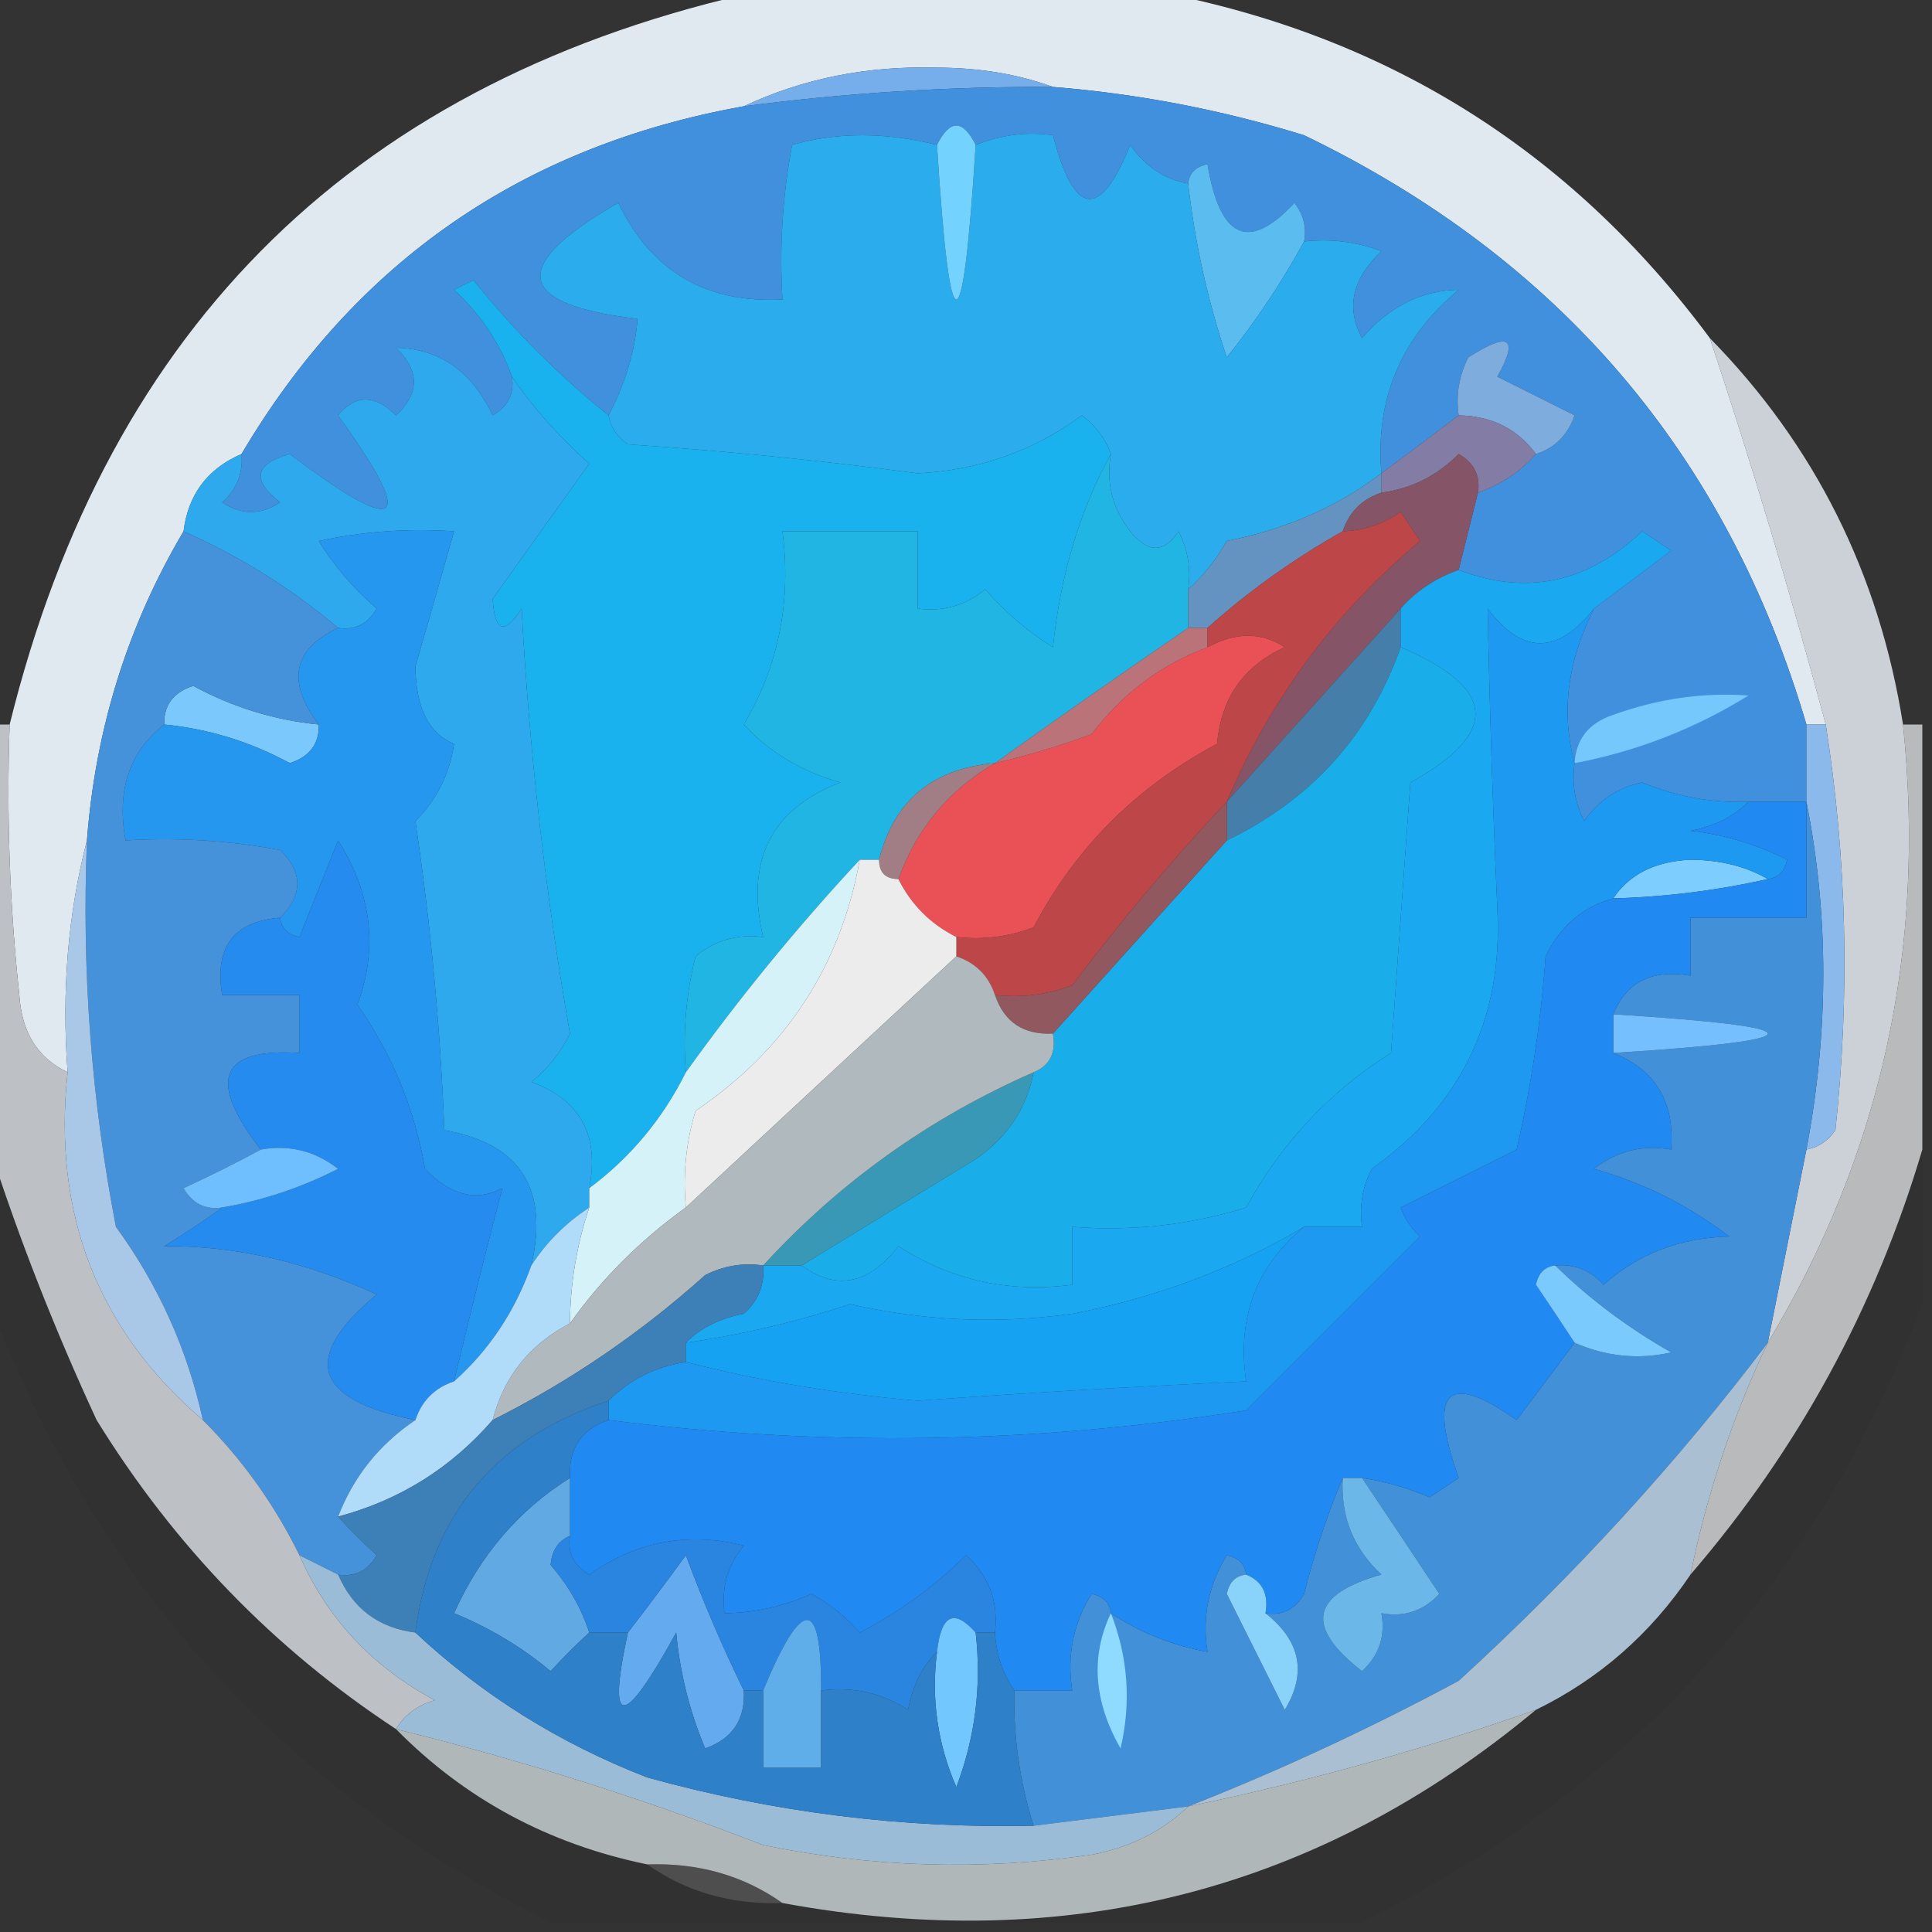 <?xml version="1.0" encoding="UTF-8"?>
<!DOCTYPE svg PUBLIC "-//W3C//DTD SVG 1.1//EN" "http://www.w3.org/Graphics/SVG/1.1/DTD/svg11.dtd">
<svg xmlns="http://www.w3.org/2000/svg" version="1.1" width="100px" height="100px" style="shape-rendering:geometricPrecision; text-rendering:geometricPrecision; image-rendering:optimizeQuality; fill-rule:evenodd; clip-rule:evenodd" xmlns:xlink="http://www.w3.org/1999/xlink">
<rect width="100%" height="100%" fill="#333333" stroke="none"/>
<g><path style="opacity:0.969" fill="#e7eff6" d="M 39.5,-0.5 C 46.167,-0.5 52.833,-0.5 59.5,-0.5C 71.566,1.696 81.232,7.696 88.5,17.5C 90.703,24.11 92.703,30.776 94.5,37.5C 94.167,37.5 93.833,37.5 93.5,37.5C 89.395,23.553 80.728,13.386 67.5,7C 63.246,5.686 58.913,4.853 54.5,4.5C 52.697,3.838 50.697,3.505 48.5,3.5C 44.883,3.398 41.55,4.065 38.5,5.5C 27.045,7.554 18.379,13.554 12.5,23.5C 10.738,24.262 9.738,25.596 9.5,27.5C 6.607,32.39 4.941,37.723 4.5,43.5C 3.517,47.298 3.183,51.298 3.5,55.5C 1.955,54.77 1.122,53.437 1,51.5C 0.501,46.845 0.334,42.178 0.5,37.5C 5.635,16.698 18.635,4.031 39.5,-0.5 Z"/></g>
<g><path style="opacity:1" fill="#76aeeb" d="M 54.5,4.5 C 49.138,4.472 43.805,4.806 38.5,5.5C 41.55,4.065 44.883,3.398 48.5,3.5C 50.697,3.505 52.697,3.838 54.5,4.5 Z"/></g>
<g><path style="opacity:1" fill="#4090de" d="M 54.5,4.5 C 58.913,4.853 63.246,5.686 67.5,7C 80.728,13.386 89.395,23.553 93.5,37.5C 93.5,38.833 93.5,40.167 93.5,41.5C 92.5,41.5 91.5,41.5 90.5,41.5C 88.599,41.567 86.766,41.233 85,40.5C 83.739,40.759 82.739,41.426 82,42.5C 81.517,41.552 81.35,40.552 81.5,39.5C 80.791,36.904 81.125,34.237 82.5,31.5C 83.815,30.524 85.148,29.524 86.5,28.5C 86,28.167 85.5,27.833 85,27.5C 82.173,30.173 79.007,30.839 75.5,29.5C 75.833,28.167 76.167,26.833 76.5,25.5C 77.71,25.068 78.71,24.401 79.5,23.5C 80.478,23.189 81.144,22.522 81.5,21.5C 80.167,20.833 78.833,20.167 77.5,19.5C 78.629,17.471 78.129,17.137 76,18.5C 75.517,19.448 75.35,20.448 75.5,21.5C 74.205,22.488 72.872,23.488 71.5,24.5C 71.178,20.65 72.511,17.483 75.5,15C 73.583,15.027 71.916,15.861 70.5,17.5C 69.653,15.939 69.986,14.439 71.5,13C 70.207,12.51 68.873,12.343 67.5,12.5C 67.631,11.761 67.464,11.094 67,10.5C 64.641,13.038 63.141,12.371 62.5,8.5C 61.893,8.624 61.56,8.957 61.5,9.5C 60.265,9.279 59.265,8.612 58.5,7.5C 56.938,11.393 55.605,11.226 54.5,7C 53.181,6.805 51.847,6.972 50.5,7.5C 49.833,6.167 49.167,6.167 48.5,7.5C 45.83,6.834 43.33,6.834 41,7.5C 40.503,10.146 40.336,12.813 40.5,15.5C 36.547,15.71 33.714,14.043 32,10.5C 26.311,13.761 26.644,15.761 33,16.5C 32.866,18.189 32.366,19.856 31.5,21.5C 28.961,19.47 26.627,17.136 24.5,14.5C 24.167,14.667 23.833,14.833 23.5,15C 24.883,16.271 25.883,17.771 26.5,19.5C 26.631,20.376 26.297,21.043 25.5,21.5C 24.418,19.216 22.752,18.05 20.5,18C 21.731,19.183 21.731,20.349 20.5,21.5C 19.391,20.41 18.391,20.41 17.5,21.5C 21.612,27.203 20.779,27.869 15,23.5C 13.174,24.01 13.007,24.844 14.5,26C 13.5,26.667 12.5,26.667 11.5,26C 12.252,25.329 12.586,24.496 12.5,23.5C 18.379,13.554 27.045,7.554 38.5,5.5C 43.805,4.806 49.138,4.472 54.5,4.5 Z"/></g>
<g><path style="opacity:1" fill="#5bbcf0" d="M 67.5,12.5 C 66.35,14.604 65.017,16.604 63.5,18.5C 62.511,15.562 61.844,12.562 61.5,9.5C 61.56,8.957 61.893,8.624 62.5,8.5C 63.141,12.371 64.641,13.038 67,10.5C 67.464,11.094 67.631,11.761 67.5,12.5 Z"/></g>
<g><path style="opacity:1" fill="#2aaced" d="M 48.5,7.5 C 49.167,18.167 49.833,18.167 50.5,7.5C 51.847,6.972 53.181,6.805 54.5,7C 55.605,11.226 56.938,11.393 58.5,7.5C 59.265,8.612 60.265,9.279 61.5,9.5C 61.844,12.562 62.511,15.562 63.5,18.5C 65.017,16.604 66.35,14.604 67.5,12.5C 68.873,12.343 70.207,12.51 71.5,13C 69.986,14.439 69.653,15.939 70.5,17.5C 71.916,15.861 73.583,15.027 75.5,15C 72.511,17.483 71.178,20.65 71.5,24.5C 69.206,26.237 66.54,27.404 63.5,28C 62.934,28.995 62.267,29.828 61.5,30.5C 61.65,29.448 61.483,28.448 61,27.5C 60.259,28.64 59.425,28.64 58.5,27.5C 57.571,26.311 57.238,24.978 57.5,23.5C 57.217,22.711 56.717,22.044 56,21.5C 53.521,23.334 50.687,24.334 47.5,24.5C 42.519,23.835 37.519,23.335 32.5,23C 31.944,22.617 31.611,22.117 31.5,21.5C 32.366,19.856 32.866,18.189 33,16.5C 26.644,15.761 26.311,13.761 32,10.5C 33.714,14.043 36.547,15.71 40.5,15.5C 40.336,12.813 40.503,10.146 41,7.5C 43.33,6.834 45.83,6.834 48.5,7.5 Z"/></g>
<g><path style="opacity:1" fill="#74d2fe" d="M 50.5,7.5 C 49.833,18.167 49.167,18.167 48.5,7.5C 49.167,6.167 49.833,6.167 50.5,7.5 Z"/></g>
<g><path style="opacity:1" fill="#7eacdd" d="M 79.5,23.5 C 78.533,22.194 77.199,21.527 75.5,21.5C 75.35,20.448 75.517,19.448 76,18.5C 78.129,17.137 78.629,17.471 77.5,19.5C 78.833,20.167 80.167,20.833 81.5,21.5C 81.144,22.522 80.478,23.189 79.5,23.5 Z"/></g>
<g><path style="opacity:1" fill="#19b2ee" d="M 31.5,21.5 C 31.611,22.117 31.944,22.617 32.5,23C 37.519,23.335 42.519,23.835 47.5,24.5C 50.687,24.334 53.521,23.334 56,21.5C 56.717,22.044 57.217,22.711 57.5,23.5C 55.896,26.403 54.896,29.737 54.5,33.5C 53.186,32.687 52.02,31.687 51,30.5C 49.989,31.337 48.822,31.67 47.5,31.5C 47.5,30.167 47.5,28.833 47.5,27.5C 45.167,27.5 42.833,27.5 40.5,27.5C 40.968,31.131 40.301,34.465 38.5,37.5C 39.824,38.935 41.49,39.935 43.5,40.5C 39.906,41.875 38.572,44.542 39.5,48.5C 38.178,48.33 37.011,48.663 36,49.5C 35.505,51.473 35.338,53.473 35.5,55.5C 34.299,57.91 32.633,59.91 30.5,61.5C 31.035,58.761 30.035,56.928 27.5,56C 28.357,55.311 29.023,54.478 29.5,53.5C 28.227,46.238 27.394,38.904 27,31.5C 26.111,32.888 25.611,32.721 25.5,31C 27.152,28.677 28.819,26.344 30.5,24C 28.93,22.603 27.596,21.103 26.5,19.5C 25.883,17.771 24.883,16.271 23.5,15C 23.833,14.833 24.167,14.667 24.5,14.5C 26.627,17.136 28.961,19.47 31.5,21.5 Z"/></g>
<g><path style="opacity:1" fill="#837da5" d="M 75.5,21.5 C 77.199,21.527 78.533,22.194 79.5,23.5C 78.71,24.401 77.71,25.068 76.5,25.5C 76.631,24.624 76.297,23.957 75.5,23.5C 74.378,24.63 73.044,25.297 71.5,25.5C 71.5,25.167 71.5,24.833 71.5,24.5C 72.872,23.488 74.205,22.488 75.5,21.5 Z"/></g>
<g><path style="opacity:1" fill="#21b5e3" d="M 57.5,23.5 C 57.238,24.978 57.571,26.311 58.5,27.5C 59.425,28.64 60.259,28.64 61,27.5C 61.483,28.448 61.65,29.448 61.5,30.5C 61.5,31.167 61.5,31.833 61.5,32.5C 58.085,34.839 54.752,37.173 51.5,39.5C 48.268,39.772 46.268,41.438 45.5,44.5C 45.167,44.5 44.833,44.5 44.5,44.5C 41.261,47.983 38.261,51.65 35.5,55.5C 35.338,53.473 35.505,51.473 36,49.5C 37.011,48.663 38.178,48.33 39.5,48.5C 38.572,44.542 39.906,41.875 43.5,40.5C 41.49,39.935 39.824,38.935 38.5,37.5C 40.301,34.465 40.968,31.131 40.5,27.5C 42.833,27.5 45.167,27.5 47.5,27.5C 47.5,28.833 47.5,30.167 47.5,31.5C 48.822,31.67 49.989,31.337 51,30.5C 52.02,31.687 53.186,32.687 54.5,33.5C 54.896,29.737 55.896,26.403 57.5,23.5 Z"/></g>
<g><path style="opacity:1" fill="#6493c2" d="M 71.5,24.5 C 71.5,24.833 71.5,25.167 71.5,25.5C 70.5,25.833 69.833,26.5 69.5,27.5C 66.953,28.934 64.62,30.6 62.5,32.5C 62.167,32.5 61.833,32.5 61.5,32.5C 61.5,31.833 61.5,31.167 61.5,30.5C 62.267,29.828 62.934,28.995 63.5,28C 66.54,27.404 69.206,26.237 71.5,24.5 Z"/></g>
<g><path style="opacity:1" fill="#2ea9ee" d="M 26.5,19.5 C 27.596,21.103 28.93,22.603 30.5,24C 28.819,26.344 27.152,28.677 25.5,31C 25.611,32.721 26.111,32.888 27,31.5C 27.394,38.904 28.227,46.238 29.5,53.5C 29.023,54.478 28.357,55.311 27.5,56C 30.035,56.928 31.035,58.761 30.5,61.5C 30.5,61.833 30.5,62.167 30.5,62.5C 29.272,63.306 28.272,64.306 27.5,65.5C 28.422,61.517 26.922,59.184 23,58.5C 22.786,53.115 22.286,47.781 21.5,42.5C 22.611,41.389 23.278,40.055 23.5,38.5C 22.196,37.977 21.529,36.643 21.5,34.5C 22.182,32.159 22.849,29.826 23.5,27.5C 21.143,27.337 18.81,27.503 16.5,28C 17.313,29.314 18.313,30.48 19.5,31.5C 19.043,32.297 18.376,32.631 17.5,32.5C 15.098,30.469 12.431,28.803 9.5,27.5C 9.738,25.596 10.738,24.262 12.5,23.5C 12.586,24.496 12.252,25.329 11.5,26C 12.5,26.667 13.5,26.667 14.5,26C 13.007,24.844 13.174,24.01 15,23.5C 20.779,27.869 21.612,27.203 17.5,21.5C 18.391,20.41 19.391,20.41 20.5,21.5C 21.731,20.349 21.731,19.183 20.5,18C 22.752,18.05 24.418,19.216 25.5,21.5C 26.297,21.043 26.631,20.376 26.5,19.5 Z"/></g>
<g><path style="opacity:1" fill="#855567" d="M 76.5,25.5 C 76.167,26.833 75.833,28.167 75.5,29.5C 74.29,29.932 73.29,30.599 72.5,31.5C 69.5,34.833 66.5,38.167 63.5,41.5C 65.727,36.227 69.06,31.727 73.5,28C 73.167,27.5 72.833,27 72.5,26.5C 71.583,27.127 70.583,27.461 69.5,27.5C 69.833,26.5 70.5,25.833 71.5,25.5C 73.044,25.297 74.378,24.63 75.5,23.5C 76.297,23.957 76.631,24.624 76.5,25.5 Z"/></g>
<g><path style="opacity:1" fill="#457ea8" d="M 72.5,31.5 C 72.5,32.167 72.5,32.833 72.5,33.5C 70.884,38.056 67.884,41.39 63.5,43.5C 63.5,42.833 63.5,42.167 63.5,41.5C 66.5,38.167 69.5,34.833 72.5,31.5 Z"/></g>
<g><path style="opacity:1" fill="#e95156" d="M 49.5,48.5 C 48.167,47.833 47.167,46.833 46.5,45.5C 47.45,42.885 49.117,40.885 51.5,39.5C 53.179,39.108 54.846,38.608 56.5,38C 58.095,35.898 60.095,34.398 62.5,33.5C 63.967,32.708 65.3,32.708 66.5,33.5C 64.364,34.472 63.197,36.139 63,38.5C 58.822,40.721 55.655,43.888 53.5,48C 52.207,48.49 50.873,48.657 49.5,48.5 Z"/></g>
<g><path style="opacity:1" fill="#7bc8fc" d="M 16.5,37.5 C 16.53,38.497 16.03,39.164 15,39.5C 12.953,38.391 10.787,37.724 8.5,37.5C 8.47,36.503 8.97,35.836 10,35.5C 12.047,36.609 14.213,37.276 16.5,37.5 Z"/></g>
<g><path style="opacity:1" fill="#bb737a" d="M 61.5,32.5 C 61.833,32.5 62.167,32.5 62.5,32.5C 62.5,32.833 62.5,33.167 62.5,33.5C 60.095,34.398 58.095,35.898 56.5,38C 54.846,38.608 53.179,39.108 51.5,39.5C 54.752,37.173 58.085,34.839 61.5,32.5 Z"/></g>
<g><path style="opacity:1" fill="#75c8fc" d="M 81.5,39.5 C 81.577,38.25 82.244,37.417 83.5,37C 85.821,36.163 88.155,35.83 90.5,36C 87.721,37.722 84.721,38.889 81.5,39.5 Z"/></g>
<g><path style="opacity:0.906" fill="#dae1e7" d="M 88.5,17.5 C 93.933,23.032 97.266,29.699 98.5,37.5C 99.708,49.091 97.375,59.757 91.5,69.5C 92.167,66.167 92.833,62.833 93.5,59.5C 94.117,59.389 94.617,59.056 95,58.5C 95.76,51.45 95.593,44.45 94.5,37.5C 92.703,30.776 90.703,24.11 88.5,17.5 Z"/></g>
<g><path style="opacity:1" fill="#2697ef" d="M 27.5,65.5 C 26.649,67.882 25.316,69.882 23.5,71.5C 24.324,68.06 25.157,64.726 26,61.5C 24.657,62.214 23.324,61.88 22,60.5C 21.457,57.393 20.291,54.56 18.5,52C 19.577,49.095 19.243,46.262 17.5,43.5C 16.833,45.167 16.167,46.833 15.5,48.5C 14.893,48.376 14.56,48.043 14.5,47.5C 15.684,46.312 15.684,45.145 14.5,44C 11.854,43.503 9.187,43.336 6.5,43.5C 6.025,40.918 6.692,38.918 8.5,37.5C 10.787,37.724 12.953,38.391 15,39.5C 16.03,39.164 16.53,38.497 16.5,37.5C 14.82,35.274 15.153,33.607 17.5,32.5C 18.376,32.631 19.043,32.297 19.5,31.5C 18.313,30.48 17.313,29.314 16.5,28C 18.81,27.503 21.143,27.337 23.5,27.5C 22.849,29.826 22.182,32.159 21.5,34.5C 21.529,36.643 22.196,37.977 23.5,38.5C 23.278,40.055 22.611,41.389 21.5,42.5C 22.286,47.781 22.786,53.115 23,58.5C 26.922,59.184 28.422,61.517 27.5,65.5 Z"/></g>
<g><path style="opacity:1" fill="#19aee9" d="M 72.5,33.5 C 77.483,35.612 77.649,37.946 73,40.5C 72.667,45.167 72.333,49.833 72,54.5C 68.827,56.495 66.327,59.161 64.5,62.5C 61.579,63.407 58.579,63.74 55.5,63.5C 55.5,64.5 55.5,65.5 55.5,66.5C 52.212,66.927 49.212,66.26 46.5,64.5C 44.954,66.484 43.287,66.817 41.5,65.5C 44.472,63.678 47.472,61.844 50.5,60C 52.141,58.871 53.141,57.371 53.5,55.5C 54.338,55.158 54.672,54.492 54.5,53.5C 57.5,50.167 60.5,46.833 63.5,43.5C 67.884,41.39 70.884,38.056 72.5,33.5 Z"/></g>
<g><path style="opacity:1" fill="#a17d86" d="M 51.5,39.5 C 49.117,40.885 47.45,42.885 46.5,45.5C 45.833,45.5 45.5,45.167 45.5,44.5C 46.268,41.438 48.268,39.772 51.5,39.5 Z"/></g>
<g><path style="opacity:1" fill="#bc4648" d="M 63.5,41.5 C 60.698,44.476 58.031,47.642 55.5,51C 54.207,51.49 52.873,51.657 51.5,51.5C 51.167,50.5 50.5,49.833 49.5,49.5C 49.5,49.167 49.5,48.833 49.5,48.5C 50.873,48.657 52.207,48.49 53.5,48C 55.655,43.888 58.822,40.721 63,38.5C 63.197,36.139 64.364,34.472 66.5,33.5C 65.3,32.708 63.967,32.708 62.5,33.5C 62.5,33.167 62.5,32.833 62.5,32.5C 64.62,30.6 66.953,28.934 69.5,27.5C 70.583,27.461 71.583,27.127 72.5,26.5C 72.833,27 73.167,27.5 73.5,28C 69.06,31.727 65.727,36.227 63.5,41.5 Z"/></g>
<g><path style="opacity:1" fill="#7ecdff" d="M 91.5,45.5 C 88.873,46.092 86.206,46.425 83.5,46.5C 84.334,45.252 85.667,44.585 87.5,44.5C 89.045,44.511 90.378,44.844 91.5,45.5 Z"/></g>
<g><path style="opacity:1" fill="#1aa9f1" d="M 82.5,31.5 C 80.631,33.889 78.797,33.889 77,31.5C 77.102,36.694 77.268,41.861 77.5,47C 77.811,52.703 75.644,57.203 71,60.5C 70.517,61.448 70.35,62.448 70.5,63.5C 69.5,63.5 68.5,63.5 67.5,63.5C 63.863,65.661 59.863,67.161 55.5,68C 51.649,68.54 47.815,68.374 44,67.5C 41.239,68.418 38.406,69.084 35.5,69.5C 36.263,68.732 37.263,68.232 38.5,68C 39.252,67.329 39.586,66.496 39.5,65.5C 40.167,65.5 40.833,65.5 41.5,65.5C 43.287,66.817 44.954,66.484 46.5,64.5C 49.212,66.26 52.212,66.927 55.5,66.5C 55.5,65.5 55.5,64.5 55.5,63.5C 58.579,63.74 61.579,63.407 64.5,62.5C 66.327,59.161 68.827,56.495 72,54.5C 72.333,49.833 72.667,45.167 73,40.5C 77.649,37.946 77.483,35.612 72.5,33.5C 72.5,32.833 72.5,32.167 72.5,31.5C 73.29,30.599 74.29,29.932 75.5,29.5C 79.007,30.839 82.173,30.173 85,27.5C 85.5,27.833 86,28.167 86.5,28.5C 85.148,29.524 83.815,30.524 82.5,31.5 Z"/></g>
<g><path style="opacity:1" fill="#8cb9eb" d="M 93.5,37.5 C 93.833,37.5 94.167,37.5 94.5,37.5C 95.593,44.45 95.76,51.45 95,58.5C 94.617,59.056 94.117,59.389 93.5,59.5C 94.664,53.349 94.664,47.349 93.5,41.5C 93.5,40.167 93.5,38.833 93.5,37.5 Z"/></g>
<g><path style="opacity:1" fill="#4190d8" d="M 93.5,41.5 C 94.664,47.349 94.664,53.349 93.5,59.5C 92.833,62.833 92.167,66.167 91.5,69.5C 86.821,75.691 81.487,81.524 75.5,87C 70.853,89.494 66.186,91.661 61.5,93.5C 58.833,93.833 56.167,94.167 53.5,94.5C 52.781,92.236 52.448,89.903 52.5,87.5C 53.5,87.5 54.5,87.5 55.5,87.5C 55.215,85.712 55.548,84.045 56.5,82.5C 57.107,82.624 57.44,82.957 57.5,83.5C 59.011,84.502 60.678,85.169 62.5,85.5C 62.215,83.712 62.548,82.045 63.5,80.5C 64.107,80.624 64.44,80.957 64.5,81.5C 63.957,81.56 63.624,81.893 63.5,82.5C 64.502,84.51 65.502,86.51 66.5,88.5C 67.652,86.603 67.319,84.936 65.5,83.5C 66.376,83.631 67.043,83.297 67.5,82.5C 68.05,80.343 68.717,78.343 69.5,76.5C 69.383,78.484 70.05,80.15 71.5,81.5C 67.848,82.521 67.514,84.188 70.5,86.5C 71.386,85.675 71.719,84.675 71.5,83.5C 72.675,83.719 73.675,83.386 74.5,82.5C 73.156,80.471 71.823,78.471 70.5,76.5C 71.695,76.677 72.862,77.011 74,77.5C 74.5,77.167 75,76.833 75.5,76.5C 73.89,71.96 74.89,70.96 78.5,73.5C 79.524,72.148 80.524,70.815 81.5,69.5C 83.137,70.218 84.803,70.385 86.5,70C 84.253,68.722 82.253,67.222 80.5,65.5C 81.496,65.414 82.329,65.748 83,66.5C 84.786,64.901 86.953,64.067 89.5,64C 87.403,62.39 85.07,61.223 82.5,60.5C 83.689,59.571 85.022,59.238 86.5,59.5C 86.69,57.041 85.69,55.374 83.5,54.5C 94.167,53.833 94.167,53.167 83.5,52.5C 84.183,50.824 85.517,50.157 87.5,50.5C 87.5,49.5 87.5,48.5 87.5,47.5C 89.5,47.5 91.5,47.5 93.5,47.5C 93.5,45.5 93.5,43.5 93.5,41.5 Z"/></g>
<g><path style="opacity:1" fill="#d5f2f9" d="M 44.5,44.5 C 43.51,49.999 40.677,54.332 36,57.5C 35.507,59.134 35.34,60.801 35.5,62.5C 33.139,64.194 31.139,66.194 29.5,68.5C 29.517,66.435 29.851,64.435 30.5,62.5C 30.5,62.167 30.5,61.833 30.5,61.5C 32.633,59.91 34.299,57.91 35.5,55.5C 38.261,51.65 41.261,47.983 44.5,44.5 Z"/></g>
<g><path style="opacity:1" fill="#edeced" d="M 44.5,44.5 C 44.833,44.5 45.167,44.5 45.5,44.5C 45.5,45.167 45.833,45.5 46.5,45.5C 47.167,46.833 48.167,47.833 49.5,48.5C 49.5,48.833 49.5,49.167 49.5,49.5C 44.886,53.777 40.219,58.111 35.5,62.5C 35.34,60.801 35.507,59.134 36,57.5C 40.677,54.332 43.51,49.999 44.5,44.5 Z"/></g>
<g><path style="opacity:1" fill="#915860" d="M 63.5,41.5 C 63.5,42.167 63.5,42.833 63.5,43.5C 60.5,46.833 57.5,50.167 54.5,53.5C 52.973,53.573 51.973,52.906 51.5,51.5C 52.873,51.657 54.207,51.49 55.5,51C 58.031,47.642 60.698,44.476 63.5,41.5 Z"/></g>
<g><path style="opacity:1" fill="#1d99f2" d="M 82.5,31.5 C 81.125,34.237 80.791,36.904 81.5,39.5C 81.35,40.552 81.517,41.552 82,42.5C 82.739,41.426 83.739,40.759 85,40.5C 86.766,41.233 88.599,41.567 90.5,41.5C 89.737,42.268 88.737,42.768 87.5,43C 89.256,43.202 90.922,43.702 92.5,44.5C 92.376,45.107 92.043,45.44 91.5,45.5C 90.378,44.844 89.045,44.511 87.5,44.5C 85.667,44.585 84.334,45.252 83.5,46.5C 81.926,46.937 80.759,47.937 80,49.5C 79.754,52.89 79.254,56.223 78.5,59.5C 76.5,60.5 74.5,61.5 72.5,62.5C 72.709,63.086 73.043,63.586 73.5,64C 70.473,67.027 67.473,70.027 64.5,73C 53.536,74.736 42.536,74.903 31.5,73.5C 31.5,73.167 31.5,72.833 31.5,72.5C 32.605,71.4 33.938,70.733 35.5,70.5C 39.405,71.49 43.405,72.156 47.5,72.5C 53.166,72.092 58.833,71.759 64.5,71.5C 64.016,68.212 65.016,65.545 67.5,63.5C 68.5,63.5 69.5,63.5 70.5,63.5C 70.35,62.448 70.517,61.448 71,60.5C 75.644,57.203 77.811,52.703 77.5,47C 77.268,41.861 77.102,36.694 77,31.5C 78.797,33.889 80.631,33.889 82.5,31.5 Z"/></g>
<g><path style="opacity:1" fill="#75bffe" d="M 83.5,52.5 C 94.167,53.167 94.167,53.833 83.5,54.5C 83.5,53.833 83.5,53.167 83.5,52.5 Z"/></g>
<g><path style="opacity:1" fill="#4592da" d="M 9.5,27.5 C 12.431,28.803 15.098,30.469 17.5,32.5C 15.153,33.607 14.82,35.274 16.5,37.5C 14.213,37.276 12.047,36.609 10,35.5C 8.97,35.836 8.47,36.503 8.5,37.5C 6.692,38.918 6.025,40.918 6.5,43.5C 9.187,43.336 11.854,43.503 14.5,44C 15.684,45.145 15.684,46.312 14.5,47.5C 12.088,47.694 11.088,49.027 11.5,51.5C 12.833,51.5 14.167,51.5 15.5,51.5C 15.5,52.5 15.5,53.5 15.5,54.5C 11.37,54.233 10.704,55.899 13.5,59.5C 12.283,60.161 10.949,60.828 9.5,61.5C 9.957,62.297 10.624,62.631 11.5,62.5C 10.602,63.158 9.602,63.824 8.5,64.5C 12.167,64.476 15.834,65.31 19.5,67C 15.555,70.284 16.221,72.45 21.5,73.5C 19.633,74.76 18.299,76.427 17.5,78.5C 18.091,79.151 18.757,79.818 19.5,80.5C 19.043,81.297 18.376,81.631 17.5,81.5C 16.833,81.167 16.167,80.833 15.5,80.5C 14.214,77.883 12.547,75.55 10.5,73.5C 9.708,69.866 8.208,66.533 6,63.5C 4.726,56.897 4.226,50.23 4.5,43.5C 4.941,37.723 6.607,32.39 9.5,27.5 Z"/></g>
<g><path style="opacity:0.924" fill="#c3c5c7" d="M 98.5,37.5 C 98.833,37.5 99.167,37.5 99.5,37.5C 99.5,44.833 99.5,52.167 99.5,59.5C 97.068,67.699 93.068,75.032 87.5,81.5C 88.35,77.325 89.683,73.325 91.5,69.5C 97.375,59.757 99.708,49.091 98.5,37.5 Z"/></g>
<g><path style="opacity:1" fill="#3a98b7" d="M 53.5,55.5 C 53.141,57.371 52.141,58.871 50.5,60C 47.472,61.844 44.472,63.678 41.5,65.5C 40.833,65.5 40.167,65.5 39.5,65.5C 43.454,61.188 48.12,57.855 53.5,55.5 Z"/></g>
<g><path style="opacity:1" fill="#258bee" d="M 23.5,71.5 C 22.5,71.833 21.833,72.5 21.5,73.5C 16.221,72.45 15.555,70.284 19.5,67C 15.834,65.31 12.167,64.476 8.5,64.5C 9.602,63.824 10.602,63.158 11.5,62.5C 13.589,62.143 15.589,61.477 17.5,60.5C 16.311,59.571 14.978,59.238 13.5,59.5C 10.704,55.899 11.37,54.233 15.5,54.5C 15.5,53.5 15.5,52.5 15.5,51.5C 14.167,51.5 12.833,51.5 11.5,51.5C 11.088,49.027 12.088,47.694 14.5,47.5C 14.56,48.043 14.893,48.376 15.5,48.5C 16.167,46.833 16.833,45.167 17.5,43.5C 19.243,46.262 19.577,49.095 18.5,52C 20.291,54.56 21.457,57.393 22,60.5C 23.324,61.88 24.657,62.214 26,61.5C 25.157,64.726 24.324,68.06 23.5,71.5 Z"/></g>
<g><path style="opacity:1" fill="#b0b9bd" d="M 49.5,49.5 C 50.5,49.833 51.167,50.5 51.5,51.5C 51.973,52.906 52.973,53.573 54.5,53.5C 54.672,54.492 54.338,55.158 53.5,55.5C 48.12,57.855 43.454,61.188 39.5,65.5C 38.448,65.35 37.448,65.517 36.5,66C 33.151,69.004 29.485,71.504 25.5,73.5C 26.08,71.251 27.413,69.585 29.5,68.5C 31.139,66.194 33.139,64.194 35.5,62.5C 40.219,58.111 44.886,53.777 49.5,49.5 Z"/></g>
<g><path style="opacity:1" fill="#bdc0c4" d="M -0.5,37.5 C -0.167,37.5 0.167,37.5 0.5,37.5C 0.334,42.178 0.501,46.845 1,51.5C 1.122,53.437 1.955,54.77 3.5,55.5C 2.715,62.828 5.049,68.828 10.5,73.5C 12.547,75.55 14.214,77.883 15.5,80.5C 16.927,83.764 19.261,86.264 22.5,88C 21.584,88.278 20.918,88.778 20.5,89.5C 14.187,85.352 9.02,80.019 5,73.5C 2.842,68.841 1.009,64.175 -0.5,59.5C -0.5,52.167 -0.5,44.833 -0.5,37.5 Z"/></g>
<g><path style="opacity:1" fill="#a9c7e6" d="M 4.5,43.5 C 4.226,50.23 4.726,56.897 6,63.5C 8.208,66.533 9.708,69.866 10.5,73.5C 5.049,68.828 2.715,62.828 3.5,55.5C 3.183,51.298 3.517,47.298 4.5,43.5 Z"/></g>
<g><path style="opacity:1" fill="#2189f2" d="M 90.5,41.5 C 91.5,41.5 92.5,41.5 93.5,41.5C 93.5,43.5 93.5,45.5 93.5,47.5C 91.5,47.5 89.5,47.5 87.5,47.5C 87.5,48.5 87.5,49.5 87.5,50.5C 85.517,50.157 84.183,50.824 83.5,52.5C 83.5,53.167 83.5,53.833 83.5,54.5C 85.69,55.374 86.69,57.041 86.5,59.5C 85.022,59.238 83.689,59.571 82.5,60.5C 85.07,61.223 87.403,62.39 89.5,64C 86.953,64.067 84.786,64.901 83,66.5C 82.329,65.748 81.496,65.414 80.5,65.5C 79.957,65.56 79.624,65.893 79.5,66.5C 80.192,67.518 80.859,68.518 81.5,69.5C 80.524,70.815 79.524,72.148 78.5,73.5C 74.89,70.96 73.89,71.96 75.5,76.5C 75,76.833 74.5,77.167 74,77.5C 72.862,77.011 71.695,76.677 70.5,76.5C 70.167,76.5 69.833,76.5 69.5,76.5C 68.717,78.343 68.05,80.343 67.5,82.5C 67.043,83.297 66.376,83.631 65.5,83.5C 65.672,82.508 65.338,81.842 64.5,81.5C 64.44,80.957 64.107,80.624 63.5,80.5C 62.548,82.045 62.215,83.712 62.5,85.5C 60.678,85.169 59.011,84.502 57.5,83.5C 57.44,82.957 57.107,82.624 56.5,82.5C 55.548,84.045 55.215,85.712 55.5,87.5C 54.5,87.5 53.5,87.5 52.5,87.5C 51.89,86.609 51.557,85.609 51.5,84.5C 51.688,82.897 51.188,81.563 50,80.5C 48.392,82.1 46.559,83.433 44.5,84.5C 43.784,83.689 42.95,83.022 42,82.5C 40.56,83.148 39.06,83.481 37.5,83.5C 37.33,82.178 37.663,81.011 38.5,80C 35.623,79.275 32.957,79.775 30.5,81.5C 29.703,81.043 29.369,80.376 29.5,79.5C 29.5,78.5 29.5,77.5 29.5,76.5C 29.427,74.973 30.094,73.973 31.5,73.5C 42.536,74.903 53.536,74.736 64.5,73C 67.473,70.027 70.473,67.027 73.5,64C 73.043,63.586 72.709,63.086 72.5,62.5C 74.5,61.5 76.5,60.5 78.5,59.5C 79.254,56.223 79.754,52.89 80,49.5C 80.759,47.937 81.926,46.937 83.5,46.5C 86.206,46.425 88.873,46.092 91.5,45.5C 92.043,45.44 92.376,45.107 92.5,44.5C 90.922,43.702 89.256,43.202 87.5,43C 88.737,42.768 89.737,42.268 90.5,41.5 Z"/></g>
<g><path style="opacity:0.039" fill="#0e0e0f" d="M -0.5,59.5 C 1.009,64.175 2.842,68.841 5,73.5C 9.02,80.019 14.187,85.352 20.5,89.5C 24.059,93.115 28.393,95.449 33.5,96.5C 35.514,97.924 37.848,98.591 40.5,98.5C 55.229,101.211 68.229,97.878 79.5,88.5C 82.764,86.906 85.431,84.573 87.5,81.5C 93.068,75.032 97.068,67.699 99.5,59.5C 99.5,62.167 99.5,64.833 99.5,67.5C 94.065,81.938 84.398,92.605 70.5,99.5C 56.5,99.5 42.5,99.5 28.5,99.5C 14.602,92.605 4.935,81.938 -0.5,67.5C -0.5,64.833 -0.5,62.167 -0.5,59.5 Z"/></g>
<g><path style="opacity:1" fill="#aabfd1" d="M 91.5,69.5 C 89.683,73.325 88.35,77.325 87.5,81.5C 85.431,84.573 82.764,86.906 79.5,88.5C 73.637,90.564 67.637,92.231 61.5,93.5C 66.186,91.661 70.853,89.494 75.5,87C 81.487,81.524 86.821,75.691 91.5,69.5 Z"/></g>
<g><path style="opacity:1" fill="#b0dbf9" d="M 30.5,62.5 C 29.851,64.435 29.517,66.435 29.5,68.5C 27.413,69.585 26.08,71.251 25.5,73.5C 23.348,75.985 20.681,77.651 17.5,78.5C 18.299,76.427 19.633,74.76 21.5,73.5C 21.833,72.5 22.5,71.833 23.5,71.5C 25.316,69.882 26.649,67.882 27.5,65.5C 28.272,64.306 29.272,63.306 30.5,62.5 Z"/></g>
<g><path style="opacity:1" fill="#3d7fb7" d="M 39.5,65.5 C 39.586,66.496 39.252,67.329 38.5,68C 37.263,68.232 36.263,68.732 35.5,69.5C 35.5,69.833 35.5,70.167 35.5,70.5C 33.938,70.733 32.605,71.4 31.5,72.5C 25.624,74.425 22.291,78.425 21.5,84.5C 19.596,84.262 18.262,83.262 17.5,81.5C 18.376,81.631 19.043,81.297 19.5,80.5C 18.757,79.818 18.091,79.151 17.5,78.5C 20.681,77.651 23.348,75.985 25.5,73.5C 29.485,71.504 33.151,69.004 36.5,66C 37.448,65.517 38.448,65.35 39.5,65.5 Z"/></g>
<g><path style="opacity:1" fill="#16a2f3" d="M 67.5,63.5 C 65.016,65.545 64.016,68.212 64.5,71.5C 58.833,71.759 53.166,72.092 47.5,72.5C 43.405,72.156 39.405,71.49 35.5,70.5C 35.5,70.167 35.5,69.833 35.5,69.5C 38.406,69.084 41.239,68.418 44,67.5C 47.815,68.374 51.649,68.54 55.5,68C 59.863,67.161 63.863,65.661 67.5,63.5 Z"/></g>
<g><path style="opacity:1" fill="#7acafe" d="M 80.5,65.5 C 82.253,67.222 84.253,68.722 86.5,70C 84.803,70.385 83.137,70.218 81.5,69.5C 80.859,68.518 80.192,67.518 79.5,66.5C 79.624,65.893 79.957,65.56 80.5,65.5 Z"/></g>
<g><path style="opacity:1" fill="#6fbefd" d="M 13.5,59.5 C 14.978,59.238 16.311,59.571 17.5,60.5C 15.589,61.477 13.589,62.143 11.5,62.5C 10.624,62.631 9.957,62.297 9.5,61.5C 10.949,60.828 12.283,60.161 13.5,59.5 Z"/></g>
<g><path style="opacity:1" fill="#60a9e3" d="M 29.5,76.5 C 29.5,77.5 29.5,78.5 29.5,79.5C 28.903,79.735 28.57,80.235 28.5,81C 29.43,82.077 30.096,83.244 30.5,84.5C 29.849,85.091 29.182,85.757 28.5,86.5C 26.999,85.249 25.332,84.249 23.5,83.5C 24.857,80.487 26.857,78.153 29.5,76.5 Z"/></g>
<g><path style="opacity:1" fill="#63aaef" d="M 38.5,87.5 C 38.585,88.995 37.919,89.995 36.5,90.5C 35.692,88.577 35.192,86.577 35,84.5C 32.244,89.52 31.411,89.52 32.5,84.5C 33.479,83.235 34.479,81.901 35.5,80.5C 36.407,82.939 37.407,85.272 38.5,87.5 Z"/></g>
<g><path style="opacity:1" fill="#6ab7e8" d="M 69.5,76.5 C 69.833,76.5 70.167,76.5 70.5,76.5C 71.823,78.471 73.156,80.471 74.5,82.5C 73.675,83.386 72.675,83.719 71.5,83.5C 71.719,84.675 71.386,85.675 70.5,86.5C 67.514,84.188 67.848,82.521 71.5,81.5C 70.05,80.15 69.383,78.484 69.5,76.5 Z"/></g>
<g><path style="opacity:1" fill="#2985e0" d="M 29.5,79.5 C 29.369,80.376 29.703,81.043 30.5,81.5C 32.957,79.775 35.623,79.275 38.5,80C 37.663,81.011 37.33,82.178 37.5,83.5C 39.06,83.481 40.56,83.148 42,82.5C 42.95,83.022 43.784,83.689 44.5,84.5C 46.559,83.433 48.392,82.1 50,80.5C 51.188,81.563 51.688,82.897 51.5,84.5C 51.167,84.5 50.833,84.5 50.5,84.5C 49.377,83.243 48.711,83.576 48.5,85.5C 47.732,86.263 47.232,87.263 47,88.5C 45.644,87.62 44.144,87.287 42.5,87.5C 42.521,82.634 41.521,82.634 39.5,87.5C 39.167,87.5 38.833,87.5 38.5,87.5C 37.407,85.272 36.407,82.939 35.5,80.5C 34.479,81.901 33.479,83.235 32.5,84.5C 31.833,84.5 31.167,84.5 30.5,84.5C 30.096,83.244 29.43,82.077 28.5,81C 28.57,80.235 28.903,79.735 29.5,79.5 Z"/></g>
<g><path style="opacity:1" fill="#72c7fe" d="M 50.5,84.5 C 50.813,87.247 50.48,89.913 49.5,92.5C 48.526,90.257 48.192,87.924 48.5,85.5C 48.711,83.576 49.377,83.243 50.5,84.5 Z"/></g>
<g><path style="opacity:1" fill="#8fdaff" d="M 57.5,83.5 C 58.39,85.782 58.556,88.115 58,90.5C 56.608,88.059 56.441,85.726 57.5,83.5 Z"/></g>
<g><path style="opacity:1" fill="#89d3fb" d="M 64.5,81.5 C 65.338,81.842 65.672,82.508 65.5,83.5C 67.319,84.936 67.652,86.603 66.5,88.5C 65.502,86.51 64.502,84.51 63.5,82.5C 63.624,81.893 63.957,81.56 64.5,81.5 Z"/></g>
<g><path style="opacity:1" fill="#5faeea" d="M 42.5,87.5 C 42.5,88.833 42.5,90.167 42.5,91.5C 41.5,91.5 40.5,91.5 39.5,91.5C 39.5,90.167 39.5,88.833 39.5,87.5C 41.521,82.634 42.521,82.634 42.5,87.5 Z"/></g>
<g><path style="opacity:1" fill="#9abcd7" d="M 15.5,80.5 C 16.167,80.833 16.833,81.167 17.5,81.5C 18.262,83.262 19.596,84.262 21.5,84.5C 24.964,87.739 28.964,90.239 33.5,92C 40.046,93.813 46.713,94.647 53.5,94.5C 56.167,94.167 58.833,93.833 61.5,93.5C 60.158,94.793 58.491,95.626 56.5,96C 50.804,96.83 45.138,96.663 39.5,95.5C 33.221,93.073 26.888,91.073 20.5,89.5C 20.918,88.778 21.584,88.278 22.5,88C 19.261,86.264 16.927,83.764 15.5,80.5 Z"/></g>
<g><path style="opacity:1" fill="#2e80c9" d="M 31.5,72.5 C 31.5,72.833 31.5,73.167 31.5,73.5C 30.094,73.973 29.427,74.973 29.5,76.5C 26.857,78.153 24.857,80.487 23.5,83.5C 25.332,84.249 26.999,85.249 28.5,86.5C 29.182,85.757 29.849,85.091 30.5,84.5C 31.167,84.5 31.833,84.5 32.5,84.5C 31.411,89.52 32.244,89.52 35,84.5C 35.192,86.577 35.692,88.577 36.5,90.5C 37.919,89.995 38.585,88.995 38.5,87.5C 38.833,87.5 39.167,87.5 39.5,87.5C 39.5,88.833 39.5,90.167 39.5,91.5C 40.5,91.5 41.5,91.5 42.5,91.5C 42.5,90.167 42.5,88.833 42.5,87.5C 44.144,87.287 45.644,87.62 47,88.5C 47.232,87.263 47.732,86.263 48.5,85.5C 48.192,87.924 48.526,90.257 49.5,92.5C 50.48,89.913 50.813,87.247 50.5,84.5C 50.833,84.5 51.167,84.5 51.5,84.5C 51.557,85.609 51.89,86.609 52.5,87.5C 52.448,89.903 52.781,92.236 53.5,94.5C 46.713,94.647 40.046,93.813 33.5,92C 28.964,90.239 24.964,87.739 21.5,84.5C 22.291,78.425 25.624,74.425 31.5,72.5 Z"/></g>
<g><path style="opacity:0.471" fill="#6b6c6b" d="M 33.5,96.5 C 36.152,96.409 38.486,97.076 40.5,98.5C 37.848,98.591 35.514,97.924 33.5,96.5 Z"/></g>
<g><path style="opacity:0.992" fill="#b1b8ba" d="M 79.5,88.5 C 68.229,97.878 55.229,101.211 40.5,98.5C 38.486,97.076 36.152,96.409 33.5,96.5C 28.393,95.449 24.059,93.115 20.5,89.5C 26.888,91.073 33.221,93.073 39.5,95.5C 45.138,96.663 50.804,96.83 56.5,96C 58.491,95.626 60.158,94.793 61.5,93.5C 67.637,92.231 73.637,90.564 79.5,88.5 Z"/></g>
</svg>
